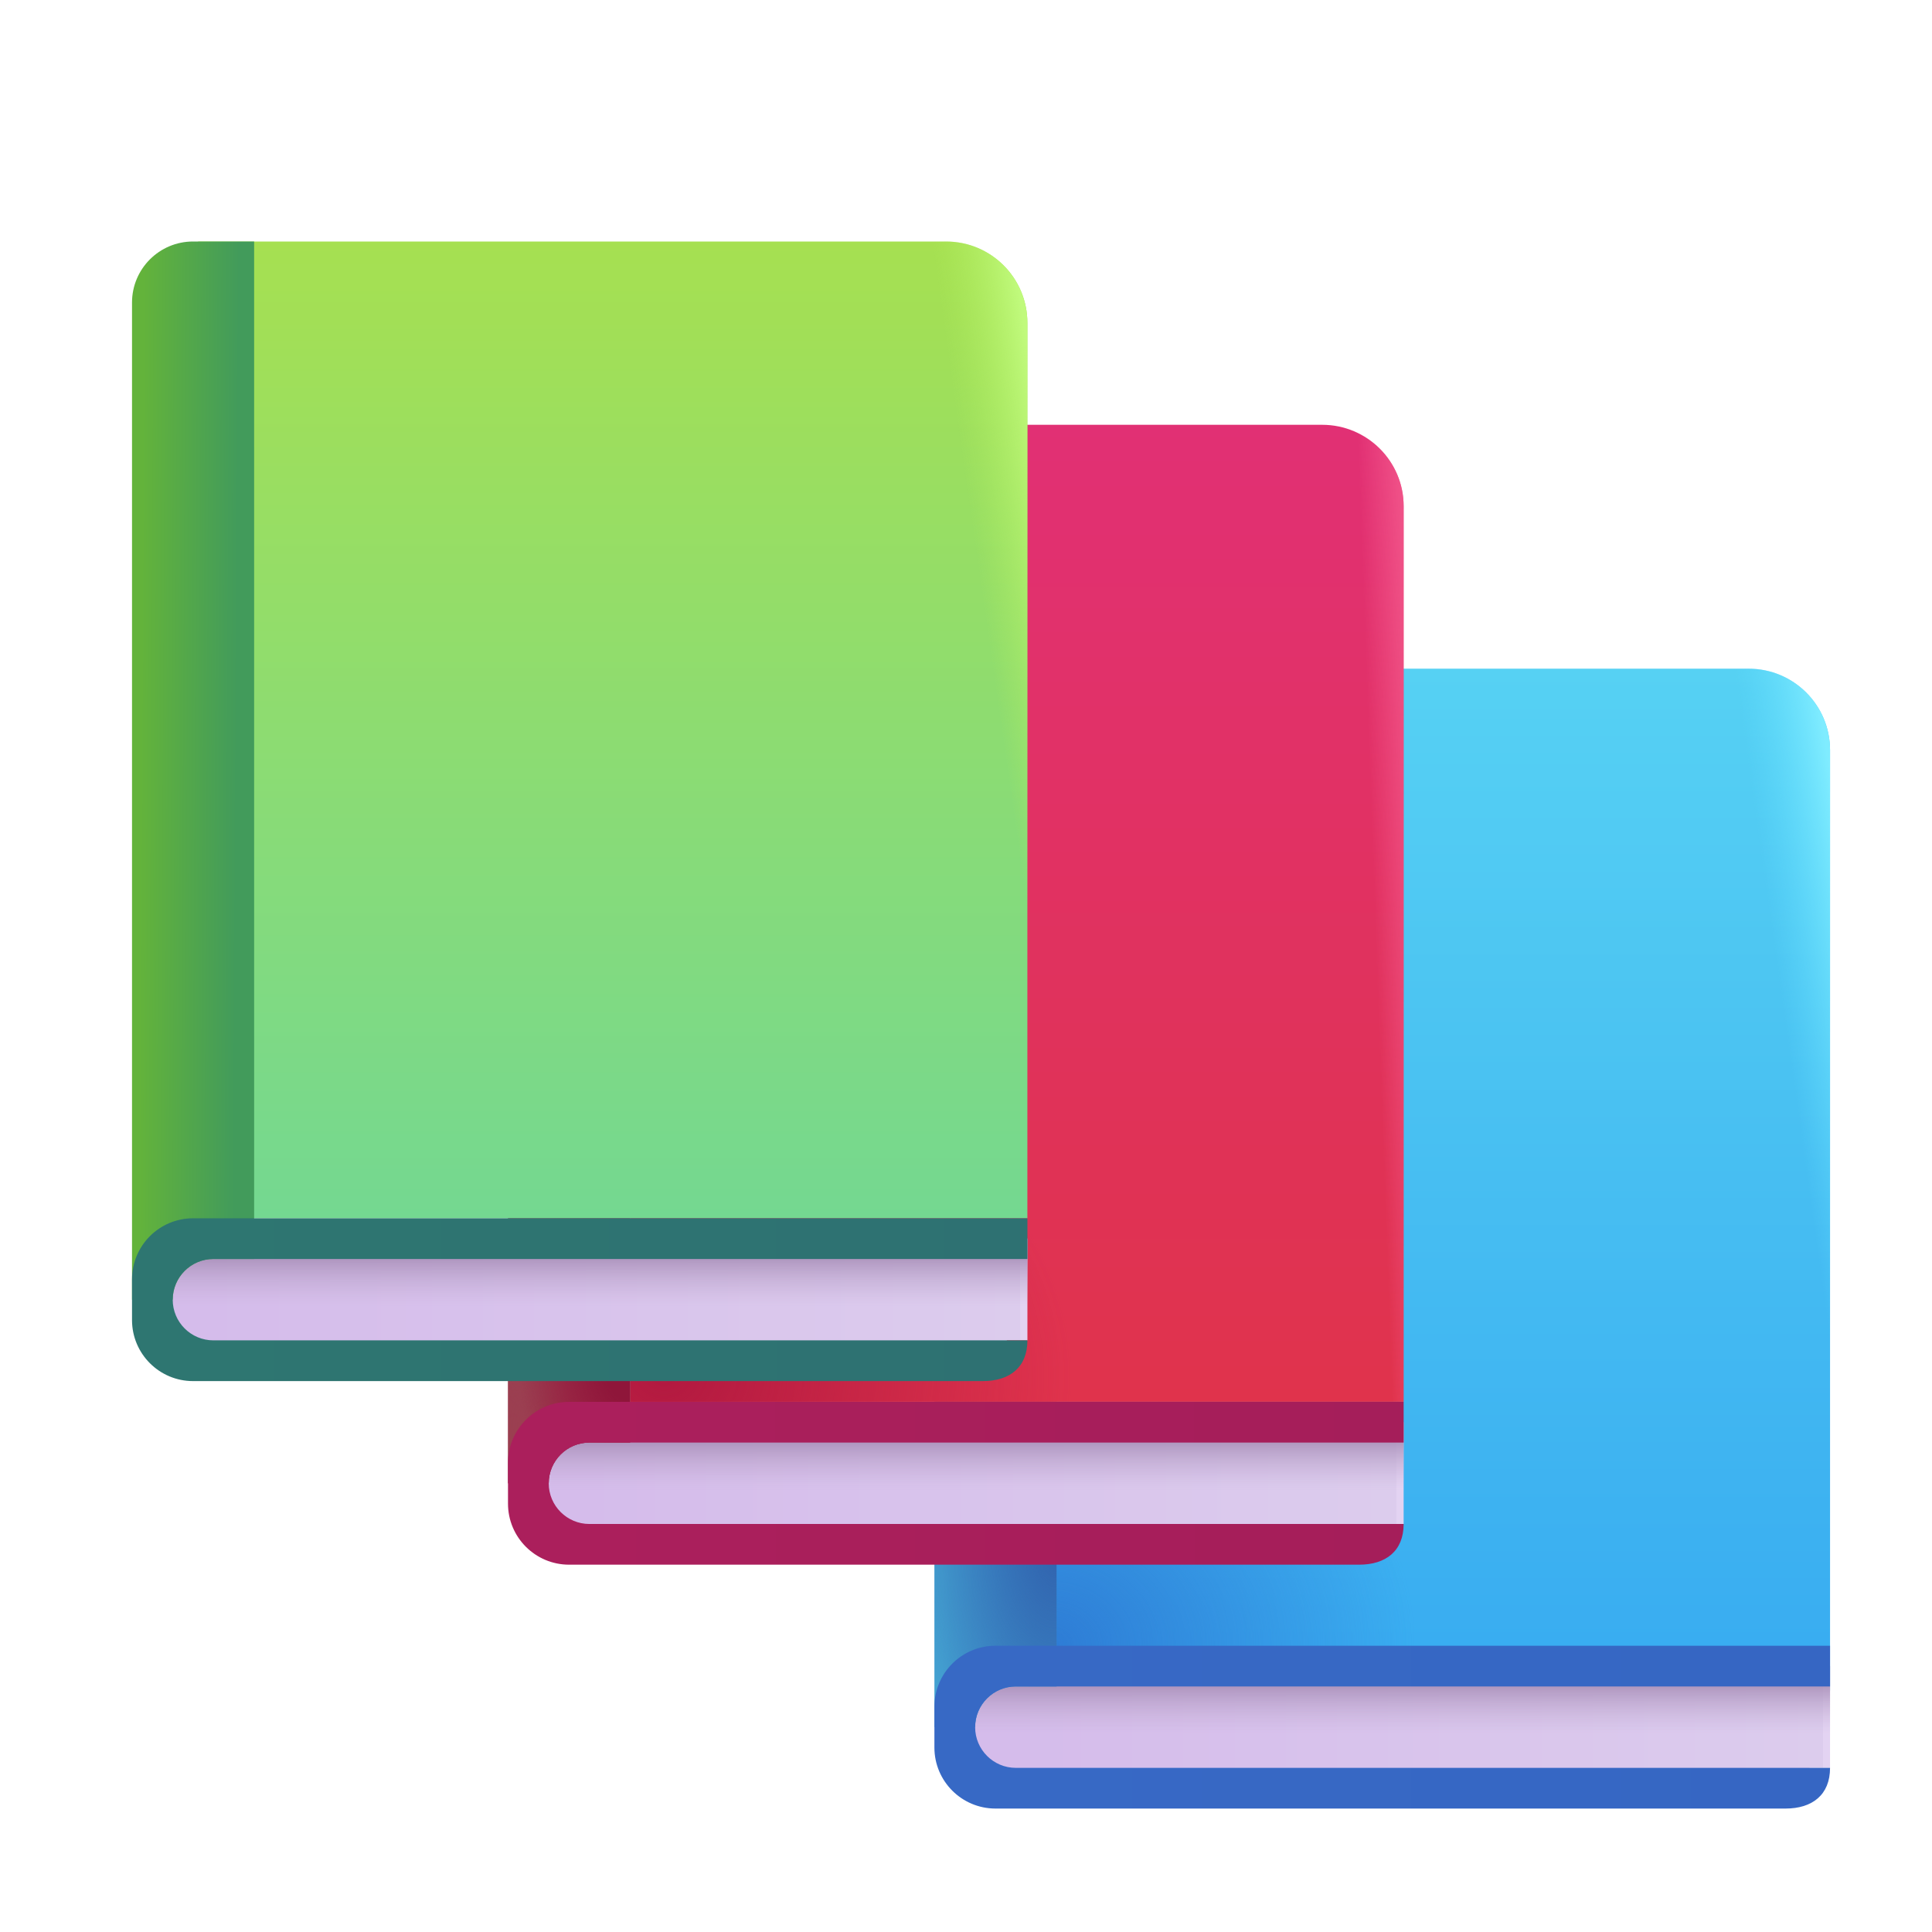 <svg width="48" height="48" viewBox="0 0 48 48" fill="none" xmlns="http://www.w3.org/2000/svg">
<g id="Books">
<g id="Shape">
<path d="M24.859 16.613H43.444C44.561 16.613 45.467 17.519 45.467 18.636V42H24.859V16.613Z" fill="url(#paint0_linear_13078_662)"/>
<path d="M24.859 16.613H43.444C44.561 16.613 45.467 17.519 45.467 18.636V42H24.859V16.613Z" fill="url(#paint1_linear_13078_662)"/>
<path d="M24.859 16.613H43.444C44.561 16.613 45.467 17.519 45.467 18.636V42H24.859V16.613Z" fill="url(#paint2_radial_13078_662)"/>
</g>
<g id="Shape_2">
<path d="M23.721 41.394H45.467V43.922H44.961L44.455 44.428H23.721V41.394Z" fill="url(#paint3_linear_13078_662)"/>
<path d="M23.721 41.394H45.467V43.922H44.961L44.455 44.428H23.721V41.394Z" fill="url(#paint4_linear_13078_662)"/>
</g>
<g id="Shape_3">
<path d="M24.732 16.613C23.895 16.613 23.215 17.293 23.215 18.13V42.91H24.227C24.227 42.352 24.68 41.899 25.238 41.899H26.25V16.613H24.732Z" fill="url(#paint5_linear_13078_662)"/>
<path d="M24.732 16.613C23.895 16.613 23.215 17.293 23.215 18.13V42.91H24.227C24.227 42.352 24.68 41.899 25.238 41.899H26.25V16.613H24.732Z" fill="url(#paint6_radial_13078_662)"/>
</g>
<path id="Shape_4" d="M24.732 40.888C23.895 40.888 23.215 41.567 23.215 42.405V43.416C23.215 44.254 23.895 44.933 24.732 44.933H44.362C45.022 44.933 45.467 44.595 45.467 43.922H25.238C24.68 43.922 24.227 43.469 24.227 42.911C24.227 42.352 24.68 41.899 25.238 41.899H45.467V40.888H24.732Z" fill="url(#paint7_linear_13078_662)"/>
<g id="Shape_5">
<path d="M15.656 10.554H32.85C33.967 10.554 34.873 11.46 34.873 12.577V34.828H15.656V10.554Z" fill="url(#paint8_linear_13078_662)"/>
<path d="M15.656 10.554H32.85C33.967 10.554 34.873 11.46 34.873 12.577V34.828H15.656V10.554Z" fill="url(#paint9_linear_13078_662)"/>
<path d="M15.656 10.554H32.85C33.967 10.554 34.873 11.46 34.873 12.577V34.828H15.656V10.554Z" fill="url(#paint10_radial_13078_662)"/>
</g>
<g id="Shape_6">
<path d="M13.127 35.334H34.873V37.863H34.367L33.861 38.369H13.127V35.334Z" fill="url(#paint11_linear_13078_662)"/>
<path d="M13.127 35.334H34.873V37.863H34.367L33.861 38.369H13.127V35.334Z" fill="url(#paint12_linear_13078_662)"/>
</g>
<g id="Shape_7">
<path d="M14.139 10.554C13.301 10.554 12.621 11.233 12.621 12.071V36.851H13.633C13.633 36.293 14.086 35.84 14.644 35.84H15.656V10.554H14.139Z" fill="url(#paint13_linear_13078_662)"/>
<path d="M14.139 10.554C13.301 10.554 12.621 11.233 12.621 12.071V36.851H13.633C13.633 36.293 14.086 35.84 14.644 35.84H15.656V10.554H14.139Z" fill="url(#paint14_radial_13078_662)"/>
<path d="M14.139 10.554C13.301 10.554 12.621 11.233 12.621 12.071V36.851H13.633C13.633 36.293 14.086 35.84 14.644 35.84H15.656V10.554H14.139Z" fill="url(#paint15_radial_13078_662)"/>
</g>
<path id="Shape_8" d="M14.139 34.829C13.301 34.829 12.621 35.508 12.621 36.346V37.357C12.621 38.195 13.301 38.874 14.139 38.874H33.768C34.429 38.874 34.873 38.536 34.873 37.863H14.644C14.086 37.863 13.633 37.41 13.633 36.852C13.633 36.293 14.086 35.84 14.644 35.84H34.873V34.829H14.139Z" fill="url(#paint16_linear_13078_662)"/>
<g id="Shape_9">
<path d="M4.923 6H23.503C24.62 6 25.525 6.905 25.525 8.022V30.268H4.923V6Z" fill="url(#paint17_linear_13078_662)"/>
<path d="M4.923 6H23.503C24.62 6 25.525 6.905 25.525 8.022V30.268H4.923V6Z" fill="url(#paint18_linear_13078_662)"/>
</g>
<g id="Shape_10">
<path d="M3.786 30.773H25.526V33.301H25.02L24.514 33.807H3.786V30.773Z" fill="url(#paint19_linear_13078_662)"/>
<path d="M3.786 30.773H25.526V33.301H25.02L24.514 33.807H3.786V30.773Z" fill="url(#paint20_linear_13078_662)"/>
</g>
<path id="Shape_11" d="M4.797 6C3.959 6 3.28 6.679 3.28 7.517V32.29H4.291C4.291 31.732 4.744 31.279 5.302 31.279H6.314V6H4.797Z" fill="url(#paint21_linear_13078_662)"/>
<path id="Shape_12" d="M4.797 30.268C3.959 30.268 3.28 30.947 3.28 31.785V32.796C3.28 33.634 3.959 34.313 4.797 34.313H24.421C25.081 34.313 25.526 33.974 25.526 33.301H5.302C4.744 33.301 4.291 32.849 4.291 32.29C4.291 31.732 4.744 31.279 5.302 31.279H25.526V30.268H4.797Z" fill="url(#paint22_linear_13078_662)"/>
</g>
<defs>
<linearGradient id="paint0_linear_13078_662" x1="35.858" y1="16.613" x2="35.858" y2="40.888" gradientUnits="userSpaceOnUse">
<stop stop-color="#56D1F3"/>
<stop offset="1" stop-color="#39ADF1"/>
</linearGradient>
<linearGradient id="paint1_linear_13078_662" x1="45.625" y1="20.185" x2="43.633" y2="20.469" gradientUnits="userSpaceOnUse">
<stop offset="0.014" stop-color="#7FECFF"/>
<stop offset="1" stop-color="#60DEFF" stop-opacity="0"/>
</linearGradient>
<radialGradient id="paint2_radial_13078_662" cx="0" cy="0" r="1" gradientUnits="userSpaceOnUse" gradientTransform="translate(26.122 40.888) scale(9.041 7.676)">
<stop stop-color="#2E7CD5"/>
<stop offset="1" stop-color="#2E7CD5" stop-opacity="0"/>
</radialGradient>
<linearGradient id="paint3_linear_13078_662" x1="24.956" y1="43.331" x2="45.284" y2="43.331" gradientUnits="userSpaceOnUse">
<stop stop-color="#D5BCEB"/>
<stop offset="1" stop-color="#DCCCED"/>
<stop offset="1" stop-color="#E3D3F2"/>
</linearGradient>
<linearGradient id="paint4_linear_13078_662" x1="34.594" y1="41.634" x2="34.594" y2="43.07" gradientUnits="userSpaceOnUse">
<stop stop-color="#9F84AE"/>
<stop offset="1" stop-color="#C5B1D6" stop-opacity="0"/>
</linearGradient>
<linearGradient id="paint5_linear_13078_662" x1="23.423" y1="31.519" x2="25.807" y2="31.532" gradientUnits="userSpaceOnUse">
<stop stop-color="#44A3D2"/>
<stop offset="1" stop-color="#3C8FCC"/>
</linearGradient>
<radialGradient id="paint6_radial_13078_662" cx="0" cy="0" r="1" gradientUnits="userSpaceOnUse" gradientTransform="translate(26.25 38.437) rotate(90) scale(6.328 3.691)">
<stop stop-color="#3163AE"/>
<stop offset="1" stop-color="#3163AE" stop-opacity="0"/>
</radialGradient>
<linearGradient id="paint7_linear_13078_662" x1="24.663" y1="43.886" x2="45.467" y2="43.853" gradientUnits="userSpaceOnUse">
<stop stop-color="#3769C5"/>
<stop offset="1" stop-color="#3666C3"/>
</linearGradient>
<linearGradient id="paint8_linear_13078_662" x1="25.264" y1="10.554" x2="25.264" y2="34.828" gradientUnits="userSpaceOnUse">
<stop stop-color="#E13074"/>
<stop offset="1" stop-color="#E0334C"/>
</linearGradient>
<linearGradient id="paint9_linear_13078_662" x1="36.582" y1="13.975" x2="33.842" y2="14.073" gradientUnits="userSpaceOnUse">
<stop offset="0.409" stop-color="#F76594"/>
<stop offset="1" stop-color="#FA6295" stop-opacity="0"/>
</linearGradient>
<radialGradient id="paint10_radial_13078_662" cx="0" cy="0" r="1" gradientUnits="userSpaceOnUse" gradientTransform="translate(16.512 34.219) scale(10.125 8.193)">
<stop stop-color="#B21940"/>
<stop offset="1" stop-color="#B21940" stop-opacity="0"/>
</radialGradient>
<linearGradient id="paint11_linear_13078_662" x1="14.363" y1="37.272" x2="34.69" y2="37.272" gradientUnits="userSpaceOnUse">
<stop stop-color="#D5BCEB"/>
<stop offset="1" stop-color="#DCCCED"/>
<stop offset="1" stop-color="#E3D3F2"/>
</linearGradient>
<linearGradient id="paint12_linear_13078_662" x1="24" y1="35.575" x2="24" y2="37.011" gradientUnits="userSpaceOnUse">
<stop stop-color="#9F84AE"/>
<stop offset="1" stop-color="#C5B1D6" stop-opacity="0"/>
</linearGradient>
<linearGradient id="paint13_linear_13078_662" x1="12.829" y1="25.46" x2="15.656" y2="25.46" gradientUnits="userSpaceOnUse">
<stop stop-color="#9A3E4F"/>
<stop offset="1" stop-color="#AA2C4D"/>
</linearGradient>
<radialGradient id="paint14_radial_13078_662" cx="0" cy="0" r="1" gradientUnits="userSpaceOnUse" gradientTransform="translate(13.025 35.51) rotate(-90) scale(6.721 1.184)">
<stop stop-color="#9B3F51"/>
<stop offset="1" stop-color="#9B3F51" stop-opacity="0"/>
</radialGradient>
<radialGradient id="paint15_radial_13078_662" cx="0" cy="0" r="1" gradientUnits="userSpaceOnUse" gradientTransform="translate(15.656 33.515) rotate(90) scale(4.922 2.8)">
<stop offset="0.267" stop-color="#8F163A"/>
<stop offset="1" stop-color="#8F163A" stop-opacity="0"/>
</radialGradient>
<linearGradient id="paint16_linear_13078_662" x1="14.069" y1="37.826" x2="34.873" y2="37.794" gradientUnits="userSpaceOnUse">
<stop stop-color="#AB1F5C"/>
<stop offset="1" stop-color="#A51E5A"/>
</linearGradient>
<linearGradient id="paint17_linear_13078_662" x1="15.919" y1="6" x2="15.919" y2="30.268" gradientUnits="userSpaceOnUse">
<stop stop-color="#A6E051"/>
<stop offset="1" stop-color="#74D891"/>
</linearGradient>
<linearGradient id="paint18_linear_13078_662" x1="25.683" y1="9.571" x2="23.693" y2="9.855" gradientUnits="userSpaceOnUse">
<stop offset="0.014" stop-color="#C0FA7C"/>
<stop offset="1" stop-color="#B0ED5B" stop-opacity="0"/>
</linearGradient>
<linearGradient id="paint19_linear_13078_662" x1="5.021" y1="32.71" x2="25.343" y2="32.71" gradientUnits="userSpaceOnUse">
<stop stop-color="#D5BCEB"/>
<stop offset="1" stop-color="#DCCCED"/>
<stop offset="1" stop-color="#E3D3F2"/>
</linearGradient>
<linearGradient id="paint20_linear_13078_662" x1="14.655" y1="31.014" x2="14.655" y2="32.449" gradientUnits="userSpaceOnUse">
<stop stop-color="#9F84AE"/>
<stop offset="1" stop-color="#C5B1D6" stop-opacity="0"/>
</linearGradient>
<linearGradient id="paint21_linear_13078_662" x1="3.488" y1="20.902" x2="5.871" y2="20.915" gradientUnits="userSpaceOnUse">
<stop stop-color="#63B33B"/>
<stop offset="1" stop-color="#429B5B"/>
</linearGradient>
<linearGradient id="paint22_linear_13078_662" x1="4.727" y1="33.265" x2="25.526" y2="33.232" gradientUnits="userSpaceOnUse">
<stop stop-color="#2E7671"/>
<stop offset="1" stop-color="#2E7172"/>
</linearGradient>
</defs>
</svg>
